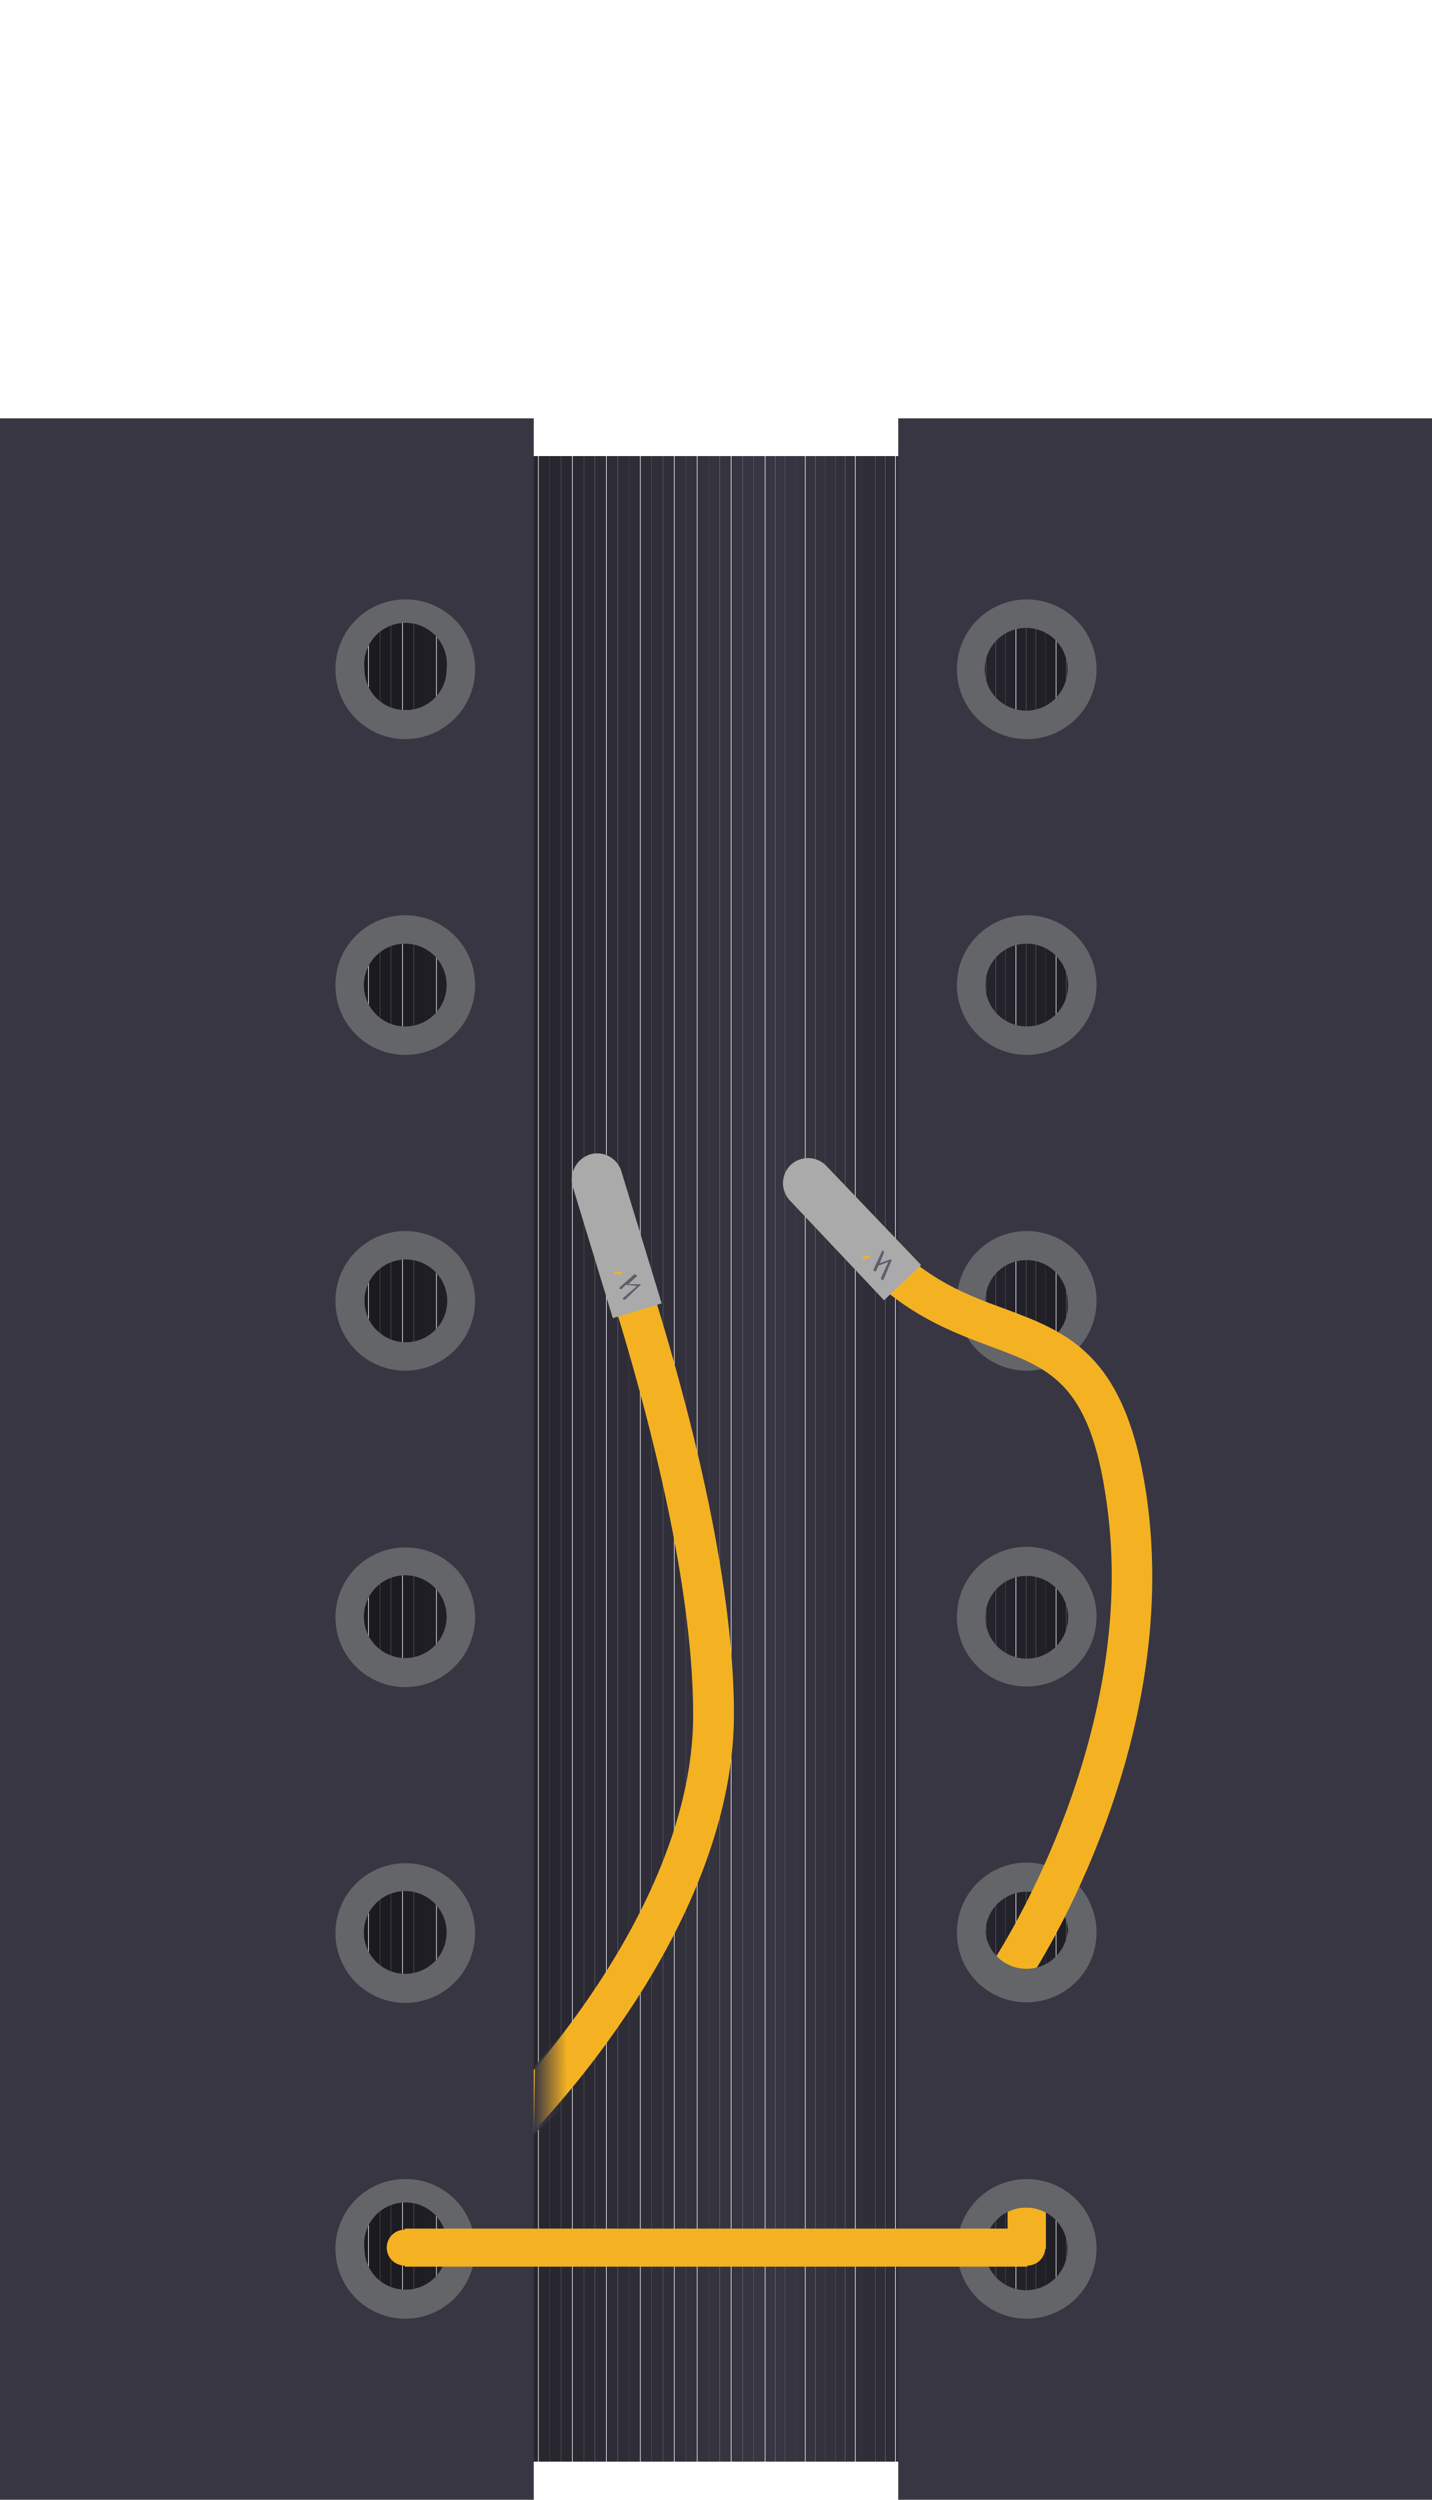<svg xmlns="http://www.w3.org/2000/svg" xmlns:xlink="http://www.w3.org/1999/xlink" viewBox="0 0 231.8 404.5"><defs><clipPath id="a"><rect x="6.1" y="73.8" width="219.5" height="324.53" style="fill:none"/></clipPath><linearGradient id="b" x1="65.5" y1="363.72" x2="166.31" y2="363.72" gradientUnits="userSpaceOnUse"><stop offset="0" stop-color="#f4b223"/><stop offset="1" stop-color="#f4b223"/></linearGradient><linearGradient id="c" x1="86.44" y1="336.86" x2="91.8" y2="336.86" gradientUnits="userSpaceOnUse"><stop offset="0" stop-color="#383642"/><stop offset="1" stop-color="#383642" stop-opacity="0"/></linearGradient></defs><title>style-hypotenuseArtboard 1 copy 4</title><g style="isolation:isolate"><g style="clip-path:url(#a)"><rect x="6.1" y="73.8" width="0.4" height="324.53" style="fill:#010101"/><rect x="6.5" y="73.8" width="1.8" height="324.53" style="fill:#020202"/><rect x="8.3" y="73.8" width="1.8" height="324.53" style="fill:#030203"/><rect x="10.2" y="73.8" width="1.8" height="324.53" style="fill:#030304"/><rect x="12" y="73.8" width="1.8" height="324.53" style="fill:#040405"/><rect x="13.8" y="73.8" width="1.8" height="324.53" style="fill:#050506"/><rect x="15.7" y="73.8" width="1.8" height="324.53" style="fill:#060607"/><rect x="17.5" y="73.8" width="1.8" height="324.53" style="fill:#070708"/><rect x="19.3" y="73.8" width="1.8" height="324.53" style="fill:#080709"/><rect x="21.2" y="73.8" width="1.8" height="324.53" style="fill:#09080a"/><rect x="23" y="73.8" width="1.8" height="324.53" style="fill:#09090b"/><rect x="24.8" y="73.8" width="1.8" height="324.53" style="fill:#0a0a0c"/><rect x="26.7" y="73.8" width="1.8" height="324.53" style="fill:#0b0b0d"/><rect x="28.5" y="73.8" width="1.8" height="324.53" style="fill:#0c0c0e"/><rect x="30.3" y="73.8" width="1.8" height="324.53" style="fill:#0d0c0f"/><rect x="32.2" y="73.8" width="1.8" height="324.53" style="fill:#0e0d10"/><rect x="34" y="73.8" width="1.8" height="324.53" style="fill:#0f0e11"/><rect x="35.8" y="73.8" width="1.8" height="324.53" style="fill:#100f12"/><rect x="37.7" y="73.8" width="1.8" height="324.53" style="fill:#101013"/><rect x="39.5" y="73.8" width="1.8" height="324.53" style="fill:#111114"/><rect x="41.3" y="73.8" width="1.8" height="324.53" style="fill:#121115"/><rect x="43.2" y="73.8" width="1.8" height="324.53" style="fill:#131216"/><rect x="45" y="73.8" width="1.8" height="324.53" style="fill:#141317"/><rect x="46.8" y="73.8" width="1.8" height="324.53" style="fill:#151418"/><rect x="48.7" y="73.8" width="1.8" height="324.53" style="fill:#161519"/><rect x="50.5" y="73.8" width="1.8" height="324.53" style="fill:#16161a"/><rect x="52.3" y="73.8" width="1.8" height="324.53" style="fill:#17161b"/><rect x="54.2" y="73.8" width="1.8" height="324.53" style="fill:#18171c"/><rect x="56" y="73.8" width="1.8" height="324.53" style="fill:#19181d"/><rect x="57.8" y="73.8" width="1.8" height="324.53" style="fill:#1a191e"/><rect x="59.7" y="73.8" width="1.8" height="324.53" style="fill:#1b1a1f"/><rect x="61.5" y="73.8" width="1.8" height="324.53" style="fill:#1c1b20"/><rect x="63.3" y="73.8" width="1.8" height="324.53" style="fill:#1c1b22"/><rect x="65.2" y="73.8" width="1.8" height="324.53" style="fill:#1d1c23"/><rect x="67" y="73.8" width="1.8" height="324.53" style="fill:#1e1d24"/><rect x="68.8" y="73.8" width="1.8" height="324.53" style="fill:#1f1e25"/><rect x="70.7" y="73.8" width="1.8" height="324.53" style="fill:#201f26"/><rect x="72.5" y="73.8" width="1.8" height="324.53" style="fill:#212027"/><rect x="74.3" y="73.8" width="1.8" height="324.53" style="fill:#222028"/><rect x="76.2" y="73.8" width="1.8" height="324.53" style="fill:#222129"/><rect x="78" y="73.8" width="1.8" height="324.53" style="fill:#23222a"/><rect x="79.8" y="73.8" width="1.8" height="324.53" style="fill:#24232b"/><rect x="81.7" y="73.8" width="1.8" height="324.53" style="fill:#25242c"/><rect x="83.5" y="73.8" width="1.8" height="324.53" style="fill:#26252d"/><rect x="85.3" y="73.8" width="1.8" height="324.53" style="fill:#27252e"/><rect x="87.2" y="73.8" width="1.8" height="324.53" style="fill:#28262f"/><rect x="89" y="73.8" width="1.8" height="324.53" style="fill:#282730"/><rect x="90.8" y="73.8" width="1.8" height="324.53" style="fill:#292831"/><rect x="92.7" y="73.8" width="1.8" height="324.53" style="fill:#2a2932"/><rect x="94.5" y="73.8" width="1.8" height="324.53" style="fill:#2b2a33"/><rect x="96.3" y="73.8" width="1.8" height="324.53" style="fill:#2c2a34"/><rect x="98.2" y="73.8" width="1.8" height="324.53" style="fill:#2d2b35"/><rect x="100" y="73.8" width="1.8" height="324.53" style="fill:#2e2c36"/><rect x="101.8" y="73.8" width="1.8" height="324.53" style="fill:#2f2d37"/><rect x="103.7" y="73.8" width="1.8" height="324.53" style="fill:#2f2e38"/><rect x="105.5" y="73.8" width="1.8" height="324.53" style="fill:#302f39"/><rect x="107.3" y="73.8" width="1.8" height="324.53" style="fill:#312f3a"/><rect x="109.2" y="73.8" width="1.8" height="324.53" style="fill:#32303b"/><rect x="111" y="73.8" width="1.8" height="324.53" style="fill:#33313c"/><rect x="112.9" y="73.8" width="1.8" height="324.53" style="fill:#34323d"/><rect x="114.7" y="73.8" width="1.8" height="324.53" style="fill:#35333e"/><rect x="116.5" y="73.8" width="1.8" height="324.53" style="fill:#35343f"/><rect x="118.4" y="73.8" width="1.8" height="324.53" style="fill:#363440"/><rect x="120.2" y="73.8" width="1.8" height="324.53" style="fill:#373541"/><rect x="122" y="73.8" width="1.8" height="324.53" style="fill:#383642"/><rect x="123.9" y="73.8" width="1.6" height="324.53" style="fill:#383642"/><rect x="125.5" y="73.8" width="1.6" height="324.53" style="fill:#373541"/><rect x="127.1" y="73.8" width="1.6" height="324.53" style="fill:#363440"/><rect x="128.7" y="73.8" width="1.6" height="324.53" style="fill:#35343f"/><rect x="130.4" y="73.8" width="1.6" height="324.53" style="fill:#35333e"/><rect x="132" y="73.8" width="1.6" height="324.53" style="fill:#34323d"/><rect x="133.6" y="73.8" width="1.6" height="324.53" style="fill:#33313c"/><rect x="135.2" y="73.8" width="1.6" height="324.53" style="fill:#32303b"/><rect x="136.8" y="73.8" width="1.6" height="324.53" style="fill:#312f3a"/><rect x="138.5" y="73.8" width="1.6" height="324.53" style="fill:#302f39"/><rect x="140.1" y="73.8" width="1.6" height="324.53" style="fill:#2f2e38"/><rect x="141.7" y="73.8" width="1.6" height="324.53" style="fill:#2f2d37"/><rect x="143.3" y="73.8" width="1.6" height="324.53" style="fill:#2e2c36"/><rect x="145" y="73.8" width="1.6" height="324.53" style="fill:#2d2b35"/><rect x="146.6" y="73.8" width="1.6" height="324.53" style="fill:#2c2a34"/><rect x="148.2" y="73.8" width="1.6" height="324.53" style="fill:#2b2a33"/><rect x="149.8" y="73.8" width="1.6" height="324.53" style="fill:#2a2932"/><rect x="151.5" y="73.8" width="1.6" height="324.53" style="fill:#292831"/><rect x="153.1" y="73.8" width="1.6" height="324.53" style="fill:#282730"/><rect x="154.7" y="73.8" width="1.6" height="324.53" style="fill:#28262f"/><rect x="156.3" y="73.8" width="1.6" height="324.53" style="fill:#27252e"/><rect x="158" y="73.8" width="1.6" height="324.53" style="fill:#26252d"/><rect x="159.6" y="73.8" width="1.6" height="324.53" style="fill:#25242c"/><rect x="161.2" y="73.8" width="1.6" height="324.53" style="fill:#24232b"/><rect x="162.8" y="73.8" width="1.6" height="324.53" style="fill:#23222a"/><rect x="164.5" y="73.8" width="1.6" height="324.53" style="fill:#222129"/><rect x="166.1" y="73.8" width="1.6" height="324.53" style="fill:#222028"/><rect x="167.7" y="73.8" width="1.6" height="324.53" style="fill:#212027"/><rect x="169.3" y="73.8" width="1.6" height="324.53" style="fill:#201f26"/><rect x="171" y="73.8" width="1.6" height="324.53" style="fill:#1f1e25"/><rect x="172.6" y="73.8" width="1.6" height="324.53" style="fill:#1e1d24"/><rect x="174.2" y="73.8" width="1.6" height="324.53" style="fill:#1d1c23"/><rect x="175.8" y="73.8" width="1.6" height="324.53" style="fill:#1c1b22"/><rect x="177.5" y="73.8" width="1.6" height="324.53" style="fill:#1c1b20"/><rect x="179.1" y="73.8" width="1.6" height="324.53" style="fill:#1b1a1f"/><rect x="180.7" y="73.8" width="1.6" height="324.53" style="fill:#1a191e"/><rect x="182.3" y="73.8" width="1.6" height="324.53" style="fill:#19181d"/><rect x="184" y="73.8" width="1.6" height="324.53" style="fill:#18171c"/><rect x="185.6" y="73.8" width="1.6" height="324.53" style="fill:#17161b"/><rect x="187.2" y="73.8" width="1.6" height="324.53" style="fill:#16161a"/><rect x="188.8" y="73.8" width="1.6" height="324.53" style="fill:#161519"/><rect x="190.5" y="73.8" width="1.6" height="324.53" style="fill:#151418"/><rect x="192.1" y="73.8" width="1.6" height="324.53" style="fill:#141317"/><rect x="193.7" y="73.8" width="1.6" height="324.53" style="fill:#131216"/><rect x="195.3" y="73.8" width="1.6" height="324.53" style="fill:#121115"/><rect x="197" y="73.8" width="1.6" height="324.53" style="fill:#111114"/><rect x="198.6" y="73.8" width="1.6" height="324.53" style="fill:#101013"/><rect x="200.2" y="73.8" width="1.6" height="324.53" style="fill:#100f12"/><rect x="201.8" y="73.8" width="1.6" height="324.53" style="fill:#0f0e11"/><rect x="203.5" y="73.8" width="1.6" height="324.53" style="fill:#0e0d10"/><rect x="205.1" y="73.8" width="1.6" height="324.53" style="fill:#0d0c0f"/><rect x="206.7" y="73.8" width="1.6" height="324.53" style="fill:#0c0c0e"/><rect x="208.3" y="73.8" width="1.6" height="324.53" style="fill:#0b0b0d"/><rect x="210" y="73.8" width="1.6" height="324.53" style="fill:#0a0a0c"/><rect x="211.6" y="73.8" width="1.6" height="324.53" style="fill:#09090b"/><rect x="213.2" y="73.8" width="1.6" height="324.53" style="fill:#09080a"/><rect x="214.8" y="73.8" width="1.6" height="324.53" style="fill:#080709"/><rect x="216.5" y="73.8" width="1.6" height="324.53" style="fill:#070708"/><rect x="218.1" y="73.8" width="1.6" height="324.53" style="fill:#060607"/><rect x="219.7" y="73.8" width="1.6" height="324.53" style="fill:#050506"/><rect x="221.3" y="73.8" width="1.6" height="324.53" style="fill:#040405"/><rect x="222.9" y="73.8" width="1.6" height="324.53" style="fill:#030304"/><rect x="224.6" y="73.8" width="1" height="324.53" style="fill:#030203"/></g><rect x="163.1" y="320.4" width="6.2" height="43.51" style="fill:#f4b223"/><path d="M231.8,404.5V67.7H145.4V404.5ZM166.1,101.6a6.7,6.7,0,0,1,6.7,6.7,6.7,6.7,0,1,1-6.7-6.7Zm0,51.1a6.7,6.7,0,1,1-6.6,6.7A6.7,6.7,0,0,1,166.1,152.7Zm0,51.2a6.6,6.6,0,0,1,6.7,6.6,6.7,6.7,0,1,1-13.3,0A6.6,6.6,0,0,1,166.1,203.9Zm0,51.1a6.7,6.7,0,1,1-6.6,6.6A6.7,6.7,0,0,1,166.1,255Zm0,51.1a6.7,6.7,0,1,1-6.6,6.7A6.7,6.7,0,0,1,166.1,306.1Zm0,51.1a6.7,6.7,0,0,1,6.7,6.7,6.7,6.7,0,1,1-6.7-6.7Z" style="fill:#383642"/><path d="M166.1,119.6a11.3,11.3,0,1,0-11.2-11.3A11.3,11.3,0,0,0,166.1,119.6Zm0-18a6.7,6.7,0,0,1,6.7,6.7,6.7,6.7,0,1,1-6.7-6.7Z" style="fill:#636569"/><path d="M166.1,170.7a11.3,11.3,0,1,0-11.2-11.3A11.3,11.3,0,0,0,166.1,170.7Zm0-18a6.7,6.7,0,1,1-6.6,6.7A6.7,6.7,0,0,1,166.1,152.7Z" style="fill:#636569"/><path d="M166.1,221.8a11.3,11.3,0,1,0-11.2-11.3A11.3,11.3,0,0,0,166.1,221.8Zm0-17.9a6.6,6.6,0,0,1,6.7,6.6,6.7,6.7,0,1,1-13.3,0A6.6,6.6,0,0,1,166.1,203.9Z" style="fill:#636569"/><path d="M166.1,272.9a11.3,11.3,0,1,0-11.2-11.3A11.2,11.2,0,0,0,166.1,272.9Zm0-17.9a6.7,6.7,0,1,1-6.6,6.6A6.7,6.7,0,0,1,166.1,255Z" style="fill:#636569"/><path d="M166.1,324a11.3,11.3,0,1,0-11.2-11.2A11.2,11.2,0,0,0,166.1,324Zm0-17.9a6.7,6.7,0,1,1-6.6,6.7A6.7,6.7,0,0,1,166.1,306.1Z" style="fill:#636569"/><path d="M166.1,375.2a11.3,11.3,0,1,0-11.2-11.3A11.3,11.3,0,0,0,166.1,375.2Zm0-18a6.7,6.7,0,0,1,6.7,6.7,6.7,6.7,0,1,1-6.7-6.7Z" style="fill:#636569"/><circle cx="166.3" cy="363.7" r="2.9" style="fill:#f4b223"/><circle cx="65.5" cy="363.7" r="2.9" style="fill:#f4b223"/><path d="M84.9,346.5a5.7,5.7,0,0,1-2.2-.4,6.9,6.9,0,0,1-3.6-3.1c4.9-4.9,33.3-34.8,33.1-65.8-.1-34.7-19.4-86-19.6-86.5l6.1-2.3c.8,2.1,20,52.9,20.1,88.7.1,19.3-9.7,37.7-18,49.8A151.7,151.7,0,0,1,84.9,346.5Z" style="fill:#f4b223"/><path d="M95.5,186.8a4.1,4.1,0,0,1,5.1,2.8l6.5,21.3-7.9,2.4L92.7,192A4.3,4.3,0,0,1,95.5,186.8Z" style="fill:#aaa"/><path d="M166,321.3l-5.4-3.7c.2-.3,23.2-34.8,18.8-72.4-2.5-21.2-9-23.6-19-27.3-7.2-2.7-16.3-6-25-17.3l5.1-4c7.7,9.8,15,12.6,22.2,15.2,10.4,3.9,20.2,7.5,23.2,32.6C190.6,284.5,167,319.8,166,321.3Z" style="fill:#f4b223"/><path d="M128,188.5a4.1,4.1,0,0,1,5.8.2l15.3,16-6,5.7-15.2-16.1A4.1,4.1,0,0,1,128,188.5Z" style="fill:#aaa"/><path d="M0,67.7V404.5H86.4V67.7ZM65.7,370.5a6.6,6.6,0,0,1-6.7-6.6,6.7,6.7,0,1,1,13.3,0A6.6,6.6,0,0,1,65.7,370.5Zm0-51.1a6.7,6.7,0,1,1,6.6-6.6A6.7,6.7,0,0,1,65.7,319.4Zm0-51.1a6.7,6.7,0,1,1,6.6-6.7A6.7,6.7,0,0,1,65.7,268.3Zm0-51.1a6.7,6.7,0,0,1-6.7-6.7,6.7,6.7,0,1,1,6.7,6.7Zm0-51.1a6.7,6.7,0,1,1,6.6-6.7A6.7,6.7,0,0,1,65.7,166.1Zm0-51.2a6.6,6.6,0,0,1-6.7-6.6,6.7,6.7,0,1,1,13.3,0A6.6,6.6,0,0,1,65.7,114.9Z" style="fill:#383642"/><path d="M65.7,352.6a11.3,11.3,0,1,0,11.2,11.3A11.2,11.2,0,0,0,65.7,352.6Zm0,17.9a6.6,6.6,0,0,1-6.7-6.6,6.7,6.7,0,1,1,13.3,0A6.6,6.6,0,0,1,65.7,370.5Z" style="fill:#636569"/><path d="M65.7,301.5a11.3,11.3,0,1,0,11.2,11.3A11.2,11.2,0,0,0,65.7,301.5Zm0,17.9a6.7,6.7,0,1,1,6.6-6.6A6.7,6.7,0,0,1,65.7,319.4Z" style="fill:#636569"/><path d="M65.7,250.4a11.3,11.3,0,1,0,11.2,11.2A11.2,11.2,0,0,0,65.7,250.4Zm0,17.9a6.7,6.7,0,1,1,6.6-6.7A6.7,6.7,0,0,1,65.7,268.3Z" style="fill:#636569"/><path d="M65.7,199.2a11.3,11.3,0,1,0,11.2,11.3A11.3,11.3,0,0,0,65.7,199.2Zm0,18a6.7,6.7,0,0,1-6.7-6.7,6.7,6.7,0,1,1,6.7,6.7Z" style="fill:#636569"/><path d="M65.7,148.1a11.3,11.3,0,1,0,11.2,11.3A11.3,11.3,0,0,0,65.7,148.1Zm0,18a6.7,6.7,0,1,1,6.6-6.7A6.7,6.7,0,0,1,65.7,166.1Z" style="fill:#636569"/><path d="M65.7,97a11.3,11.3,0,1,0,11.2,11.3A11.2,11.2,0,0,0,65.7,97Zm0,17.9a6.6,6.6,0,0,1-6.7-6.6,6.7,6.7,0,1,1,13.3,0A6.6,6.6,0,0,1,65.7,114.9Z" style="fill:#636569"/><line x1="65.5" y1="363.7" x2="166.3" y2="363.7" style="fill:none;stroke-miterlimit:10;stroke-width:6.152px;stroke:url(#b)"/><polygon points="86.6 334.3 86.4 345.4 91.8 340.4 91.5 328.3 86.6 334.3" style="mix-blend-mode:multiply;fill:url(#c)"/><path d="M176.8,309.1a4.6,4.6,0,0,1-1.6,2.3,4.7,4.7,0,0,1-2.4,1.3h0a6.7,6.7,0,0,1-13.3,0,6.6,6.6,0,0,1,4.8-6.4,6.2,6.2,0,0,1,.4-4.8,11.2,11.2,0,1,0,12.7,11.2A11,11,0,0,0,176.8,309.1Z" style="fill:#636569"/><path d="M102.8,206.1l-2.5,2.2v.3h.3l.7-.7h.1l1.7.2-2.2,1.9a.2.2,0,0,0,0,.3h.3l2.4-2.3c.1,0,.1-.1.1-.2h-2l1.4-1.3v-.2h-.3Z" style="fill:#5f5e6c"/><path d="M100.7,206h0l-.2.2h-.9l-.2-.2.2-.2h1.1Z" style="fill:#f4b223"/><path d="M142.8,202.4l-1.4,3a.4.4,0,0,0,.1.3h.3l.4-.9h0l1.6-.6-1.2,2.6a.4.4,0,0,0,.1.3h.3l1.3-3.1c.1,0,0-.1,0-.2h-.2l-1.7.6.7-1.7v-.2H143C142.9,202.2,142.8,202.3,142.8,202.4Z" style="fill:#5f5e6c"/><path d="M140.8,203.2h0a.4.4,0,0,1-.1.3l-.9.3s-.2,0-.2-.1a.4.4,0,0,1,.1-.3l.9-.3Z" style="fill:#f4b223"/></g></svg>